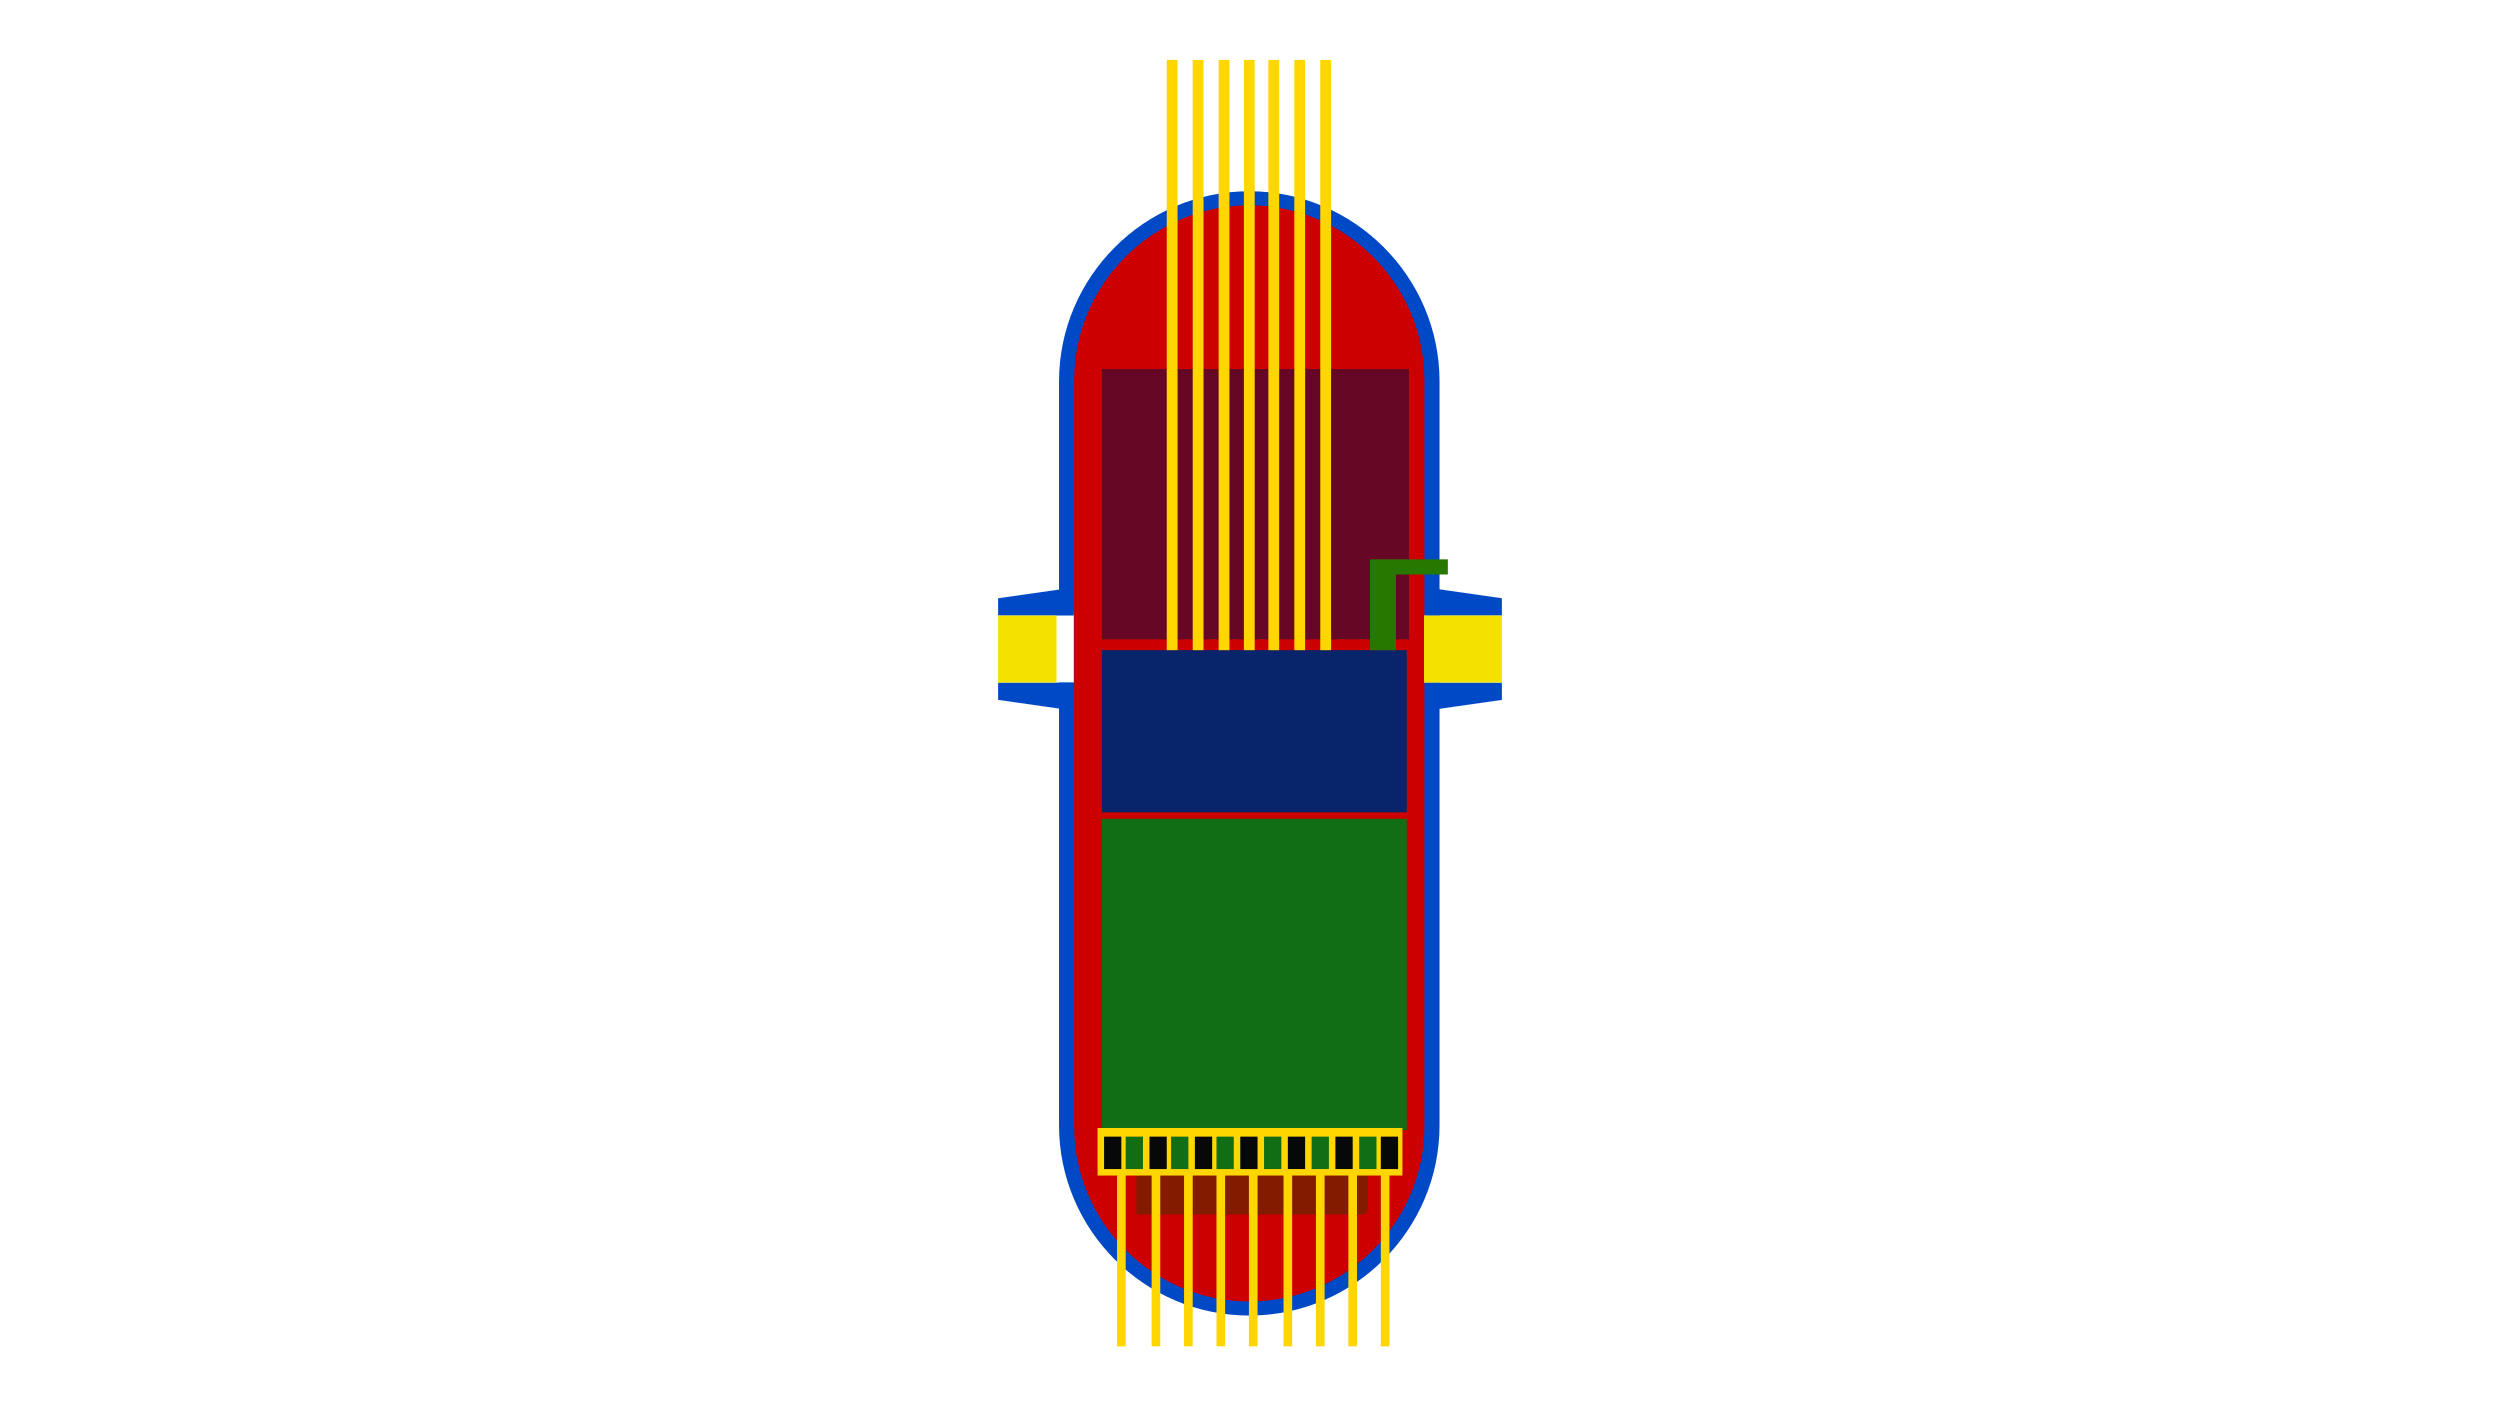 <?xml version="1.0" encoding="utf-8"?>
<!-- Generator: Adobe Illustrator 24.1.2, SVG Export Plug-In . SVG Version: 6.00 Build 0)  -->
<svg version="1.1" xmlns="http://www.w3.org/2000/svg" xmlns:xlink="http://www.w3.org/1999/xlink" x="0px" y="0px"
	 viewBox="0 0 1920 1080" style="enable-background:new 0 0 1920 1080;" xml:space="preserve">
<style type="text/css">
	.st0{fill:#020403;}
	.st1{fill:#0049C6;}
	.st2{fill:#CC0000;}
	.st3{fill:#650725;}
	.st4{opacity:0.75;fill:#6A2500;}
	.st5{fill:#08256B;}
	.st6{fill:#126E15;}
	.st7{fill:#FFD600;}
	.st8{fill:#F3E200;}
	.st9{fill:#277800;}
	.st10{fill:#070908;}
</style>

<g id="Blueshape">
	<path class="st1" d="M1093.67,524.23v-51.48h11.9V293c0-80.37-65.76-146.12-146.12-146.12h0c-80.37,0-146.12,65.76-146.12,146.12
		v178.09h11.35v53.14h-11.35v339.99c0,80.37,65.76,146.12,146.12,146.12h0c80.37,0,146.12-65.76,146.12-146.12V524.23H1093.67z"/>
</g>
<g id="Redshape">
	<path class="st2" d="M959.45,999.54L959.45,999.54c-73.98,0-134.5-60.53-134.5-134.5V292.17c0-73.98,60.53-134.5,134.5-134.5h0
		c73.98,0,134.5,60.53,134.5,134.5v572.87C1093.95,939.02,1033.42,999.54,959.45,999.54z"/>
</g>
<g id="Darkredsquare">
	<rect x="846.26" y="283.45" class="st3" width="235.79" height="207.56"/>
</g>
<g id="Shadow">
	<path class="st4" d="M1045.99,932.71H872.82v-31.55h177.67v27.04C1050.5,930.69,1048.48,932.71,1045.99,932.71z"/>
</g>
<g id="Darkblueshape">
	<rect x="846.26" y="499.32" class="st5" width="234.13" height="124.54"/>
</g>
<g id="Darkgreenshape">
	<rect x="846.26" y="628.84" class="st6" width="234.13" height="239.11"/>
</g>
<g id="YellowLine1">
	<rect x="896.07" y="46" class="st7" width="8.3" height="453.32"/>
</g>
<g id="Yellowline1_1_">
	<rect x="916" y="46" class="st7" width="8.3" height="453.32"/>
</g>
<g id="Yellowline1_2_">
	<rect x="935.92" y="46" class="st7" width="8.3" height="453.32"/>
</g>
<g id="Yellowline5">
	<rect x="974.11" y="46" class="st7" width="8.3" height="453.32"/>
</g>
<g id="YellowLine6">
	<rect x="994.04" y="46" class="st7" width="8.3" height="453.32"/>
</g>
<g id="YellowLine7">
	<rect x="1013.97" y="46" class="st7" width="8.3" height="453.32"/>
</g>
<g id="Yellowline4">
	<rect x="955.3" y="46" class="st7" width="8.3" height="453.32"/>
</g>
<g id="BlueTopL">
	<polygon class="st1" points="824.67,472.75 766.55,472.75 766.55,459.47 824.67,451.16 	"/>
</g>
<g id="BluebottomL">
	<polygon class="st1" points="824.67,524.23 766.55,524.23 766.55,537.51 824.67,545.81 	"/>
</g>
<g id="Yellowshape">
	<rect x="766.55" y="472.75" class="st8" width="44.83" height="51.48"/>
</g>
<g id="BluetopR">
	<polygon class="st1" points="1095.33,472.75 1153.45,472.75 1153.45,459.47 1095.33,451.16 	"/>
</g>
<g id="BlueBottomR">
	<polygon class="st1" points="1095.33,524.23 1153.45,524.23 1153.45,537.51 1095.33,545.81 	"/>
</g>
<g id="YellowsquareR">
	
		<rect x="1093.67" y="472.75" transform="matrix(-1 -3.370028e-11 3.370028e-11 -1 2247.119 996.975)" class="st8" width="59.78" height="51.48"/>
</g>
<g id="Layer_12">
	<polygon class="st9" points="1052.16,499.32 1052.16,429.58 1111.94,429.58 1111.94,441.2 1072.08,441.2 1072.08,499.32 	"/>
</g>
<g id="YellowSquare">
	<rect x="842.93" y="866.29" class="st7" width="234.13" height="36.53"/>
</g>
<g id="Blacksquare1">
	<rect x="847.92" y="872.93" class="st10" width="13.28" height="24.91"/>
</g>
<g id="Greensquare1">
	<rect x="864.52" y="872.93" class="st6" width="13.28" height="24.91"/>
</g>
<g id="Blacksquare2">
	<rect x="882.79" y="872.93" class="st10" width="13.28" height="24.91"/>
</g>
<g id="Greensquare2">
	<rect x="899.39" y="872.93" class="st6" width="13.28" height="24.91"/>
</g>
<g id="Blacksquare3">
	<rect x="917.66" y="872.93" class="st10" width="13.28" height="24.91"/>
</g>
<g id="Greensquare3">
	<rect x="934.26" y="872.93" class="st6" width="13.28" height="24.91"/>
</g>
<g id="Blacksquare4">
	<rect x="952.53" y="872.93" class="st10" width="13.28" height="24.91"/>
</g>
<g id="Greensquare4">
	<rect x="970.79" y="872.93" class="st6" width="13.28" height="24.91"/>
</g>
<g id="Blacksquare5">
	<rect x="989.06" y="872.93" class="st10" width="13.28" height="24.91"/>
</g>
<g id="Greensquare5">
	<rect x="1007.32" y="872.93" class="st6" width="13.28" height="24.91"/>
</g>
<g id="Blacksquare6">
	<rect x="1025.59" y="872.93" class="st10" width="13.28" height="24.91"/>
</g>
<g id="Greensquare6">
	<rect x="1043.86" y="872.93" class="st6" width="13.28" height="24.91"/>
</g>
<g id="Blacksquare7">
	<rect x="1060.46" y="872.93" class="st10" width="13.28" height="24.91"/>
</g>
<g id="Yellowstroke1">
	<rect x="857.88" y="899.5" class="st7" width="6.64" height="134.5"/>
</g>
<g id="Yellowstroke2">
	<rect x="884.45" y="899.5" class="st7" width="6.64" height="134.5"/>
</g>
<g id="Yellowstroke3">
	<rect x="909.35" y="899.5" class="st7" width="6.64" height="134.5"/>
</g>
<g id="Yellowstroke4">
	<rect x="934.26" y="899.5" class="st7" width="6.64" height="134.5"/>
</g>
<g id="Yellowstroke5">
	<rect x="959.17" y="899.5" class="st7" width="6.64" height="134.5"/>
</g>
<g id="Yellowstroke6">
	<rect x="985.74" y="899.5" class="st7" width="6.64" height="134.5"/>
</g>
<g id="Yellowstroke7">
	<rect x="1010.65" y="899.5" class="st7" width="6.64" height="134.5"/>
</g>
<g id="Yellowstroke8">
	<rect x="1035.55" y="899.5" class="st7" width="6.64" height="134.5"/>
</g>
<g id="Yellowstroke9">
	<rect x="1060.46" y="899.5" class="st7" width="6.64" height="134.5"/>
</g>
</svg>
